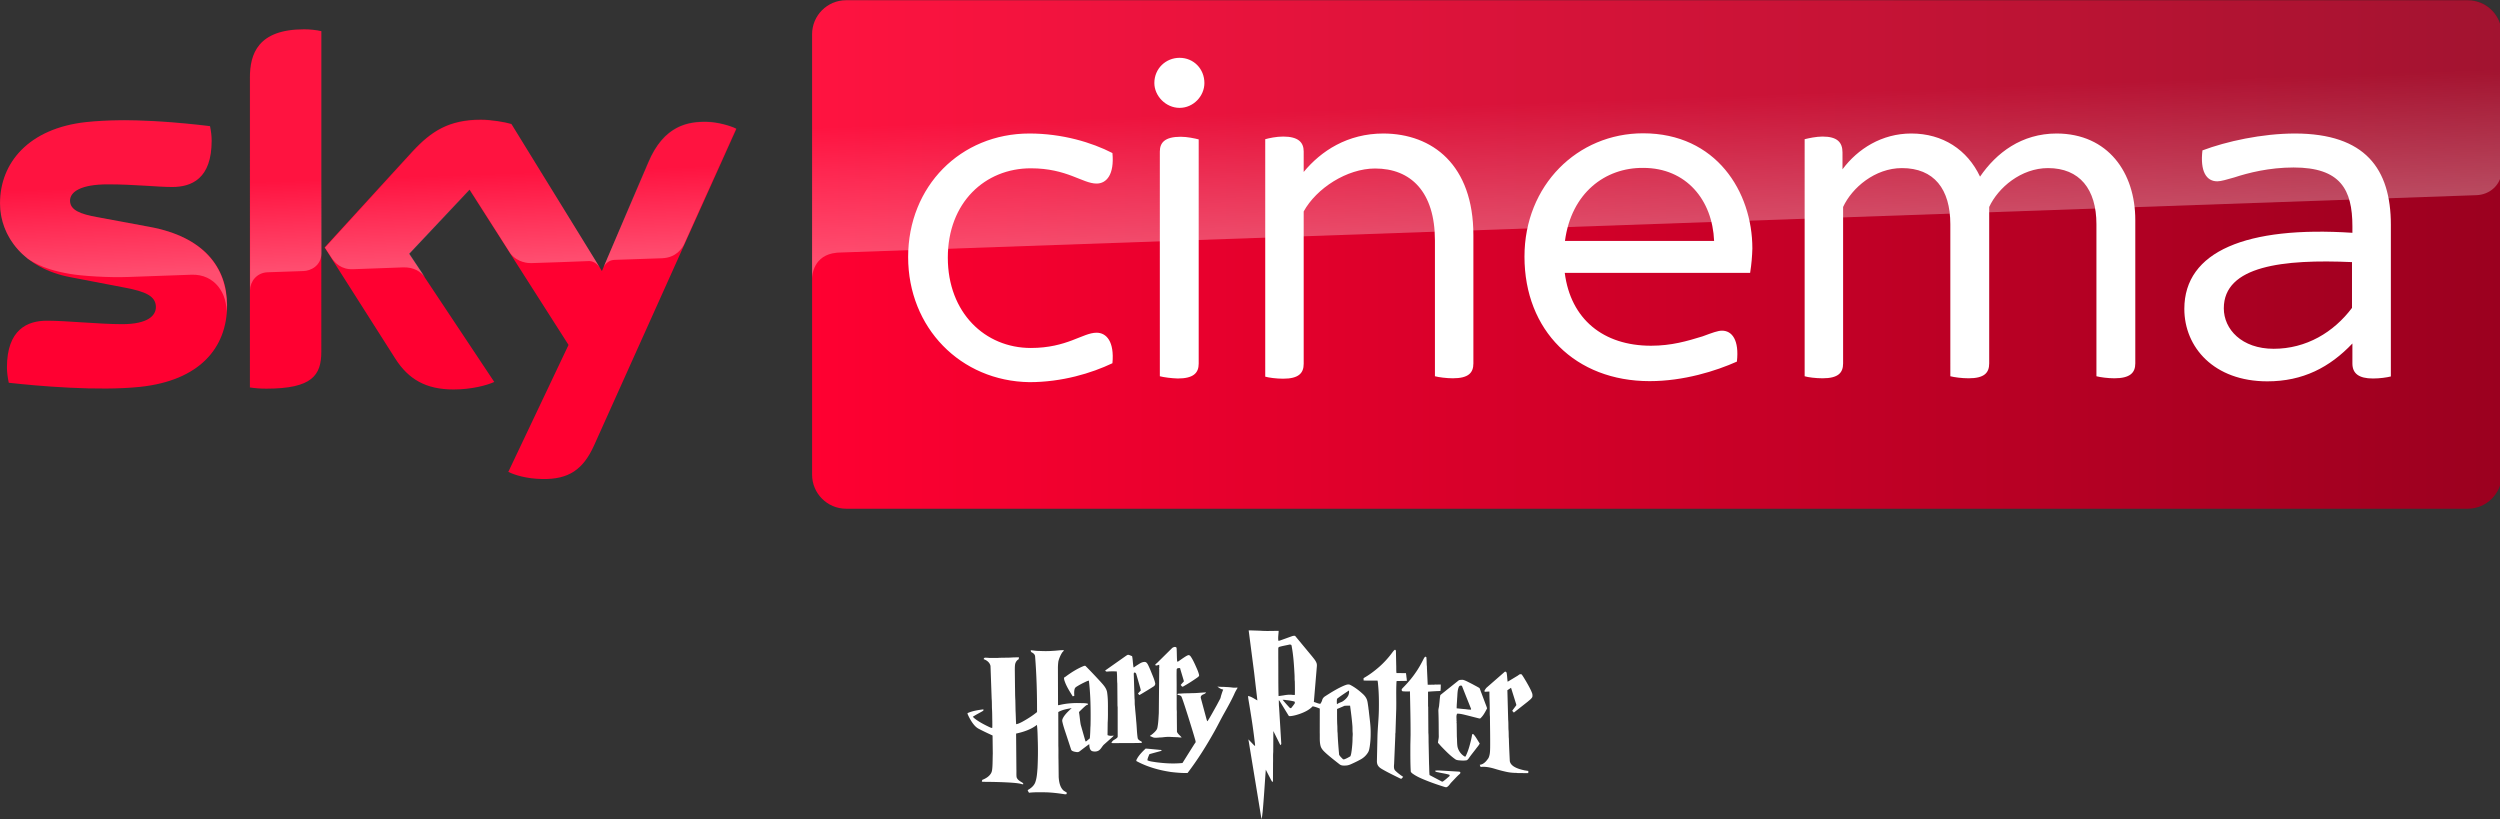 <svg xmlns="http://www.w3.org/2000/svg" viewBox="0 0 801.08 262.5" ><rect x="0" y="0" width="801.08" height="262.5" fill="#333333" stroke="none"/><g transform="translate(26.208 .743)"><g transform="matrix(.652 0 0 .652 -36.046 -108.184)"><path d="M126.7 314.7c0 21.5-14 37.1-42.6 40.2-20.6 2.2-50.5-.4-64.7-2-.5-2.3-.9-5.2-.9-7.5 0-18.7 10.1-23 19.6-23 9.9 0 25.5 1.7 37 1.7 12.8 0 16.6-4.3 16.6-8.4 0-5.4-5.1-7.6-15-9.5L49.6 301c-22.5-4.3-34.5-19.8-34.5-36.3 0-20 14.2-36.8 42.2-39.9 21.1-2.3 46.9.3 61 2 .5 2.4.8 4.7.8 7.2 0 18.7-9.9 22.7-19.4 22.7-7.3 0-18.6-1.3-31.6-1.3-13.2 0-18.6 3.6-18.6 8 0 4.7 5.2 6.6 13.4 8.1l25.8 4.8c26.6 4.9 38 19.9 38 38.4m46.3 23c0 11.5-4.5 18.1-27 18.1-3 0-5.6-.2-8.1-.6V202.9c0-11.6 3.9-23.7 26.6-23.7 2.9 0 5.8.3 8.5.9zm91.9 59c3 1.5 9 3.4 16.6 3.5 13.1.3 20.2-4.7 25.5-16.4l70-155.7c-2.9-1.5-9.3-3.3-14.5-3.4-9-.2-21.1 1.6-28.8 20L310.9 298l-44.5-72.3c-2.9-.9-9.9-2.1-15-2.1-15.8 0-24.5 5.8-33.6 15.6l-43.2 47.2 34.8 54.7c6.4 10 14.9 15.1 28.6 15.1 9 0 16.5-2.1 20-3.7l-41.9-63 29.7-31.5 48.7 76.3z" fill="#ff0031"/><linearGradient id="A" x1="414.37" x2="1244.631" y1="289.839" y2="289.839" gradientUnits="userSpaceOnUse"><stop stop-color="#ff0031" offset="0"/><stop stop-color="#9b001f" offset="1"/></linearGradient><path d="M1228 164.9H430.9c-9.2 0-16.7 7.5-16.7 16.7v216.5c0 9.2 7.5 16.7 16.7 16.7h797c9.2 0 16.7-7.5 16.7-16.7V181.5c-.1-9.2-7.4-16.6-16.6-16.6" fill="url(#A)"/><linearGradient id="B" x1="197.483" x2="194.588" y1="295.135" y2="212.243" gradientUnits="userSpaceOnUse"><stop stop-color="#fff" offset="0"/><stop stop-color="#fff" stop-opacity=".25" offset=".515"/></linearGradient><path d="M138 202.9v104.5c0-4.2 3.2-8.6 8.6-8.8l17.6-.6c3.5-.1 8.8-2.5 8.9-8.9v-109c-2.7-.6-5.6-.9-8.5-.9-22.7.1-26.6 12.1-26.6 23.7m80 36.4l-43.2 47.2 3.5 5.4c1.5 2 4.4 5.4 10.2 5.2l24.6-.9c5.4-.2 8.8 2.1 10.9 4.9l-7.7-11.6L246 258l19.9 31.3c3.6 4.7 9 4.8 10.2 4.8 1 0 27.2-.9 28.3-1 1.8-.1 3.9.9 5.5 3.2l-43.3-70.4c-2.9-.9-9.9-2.1-15-2.1-15.8-.1-24.5 5.6-33.6 15.5M57.3 224.8c-28 3.1-42.2 19.8-42.2 39.9 0 10.3 4.7 20.2 13.7 27.3 6.8 4.5 13.8 6.2 20.7 7.4 5.7 1 19 1.9 28.9 1.5l30.8-1.1c11.6-.4 17.8 9.5 17.2 19.4v-.5c.1-1.3.2-2.6.2-3.9 0-18.5-11.4-33.6-37.9-38.5l-25.8-4.8c-8.3-1.4-13.4-3.4-13.4-8.1 0-4.4 5.5-8.1 18.6-8.1 13 0 24.3 1.3 31.6 1.3 9.5 0 19.4-4 19.4-22.7 0-2.5-.3-4.8-.8-7.2-10.1-1.2-26.3-2.9-42.4-2.9-6.3.1-12.6.4-18.6 1m276.2 19.9l-22.1 52.1c0-.1 1.4-4.1 5.7-4.3l23.4-.8c7.1-.3 9.9-5.1 10.7-6.7l25.6-57.1c-2.9-1.5-9.3-3.3-14.5-3.4h-1.1c-8.9.1-20.3 2.5-27.7 20.2" fill="url(#B)" opacity=".3" enable-background="new"/><linearGradient id="C" x1="830.555" x2="826.25" y1="276.73" y2="153.473" gradientUnits="userSpaceOnUse"><stop stop-color="#fff" offset="0"/><stop stop-color="#fff" stop-opacity=".25" offset=".515"/></linearGradient><path d="M430.9 164.9c-9.2 0-16.7 7.5-16.7 16.7v120.2c0-1.8.7-11.7 12-12.8 0 0 .6-.1 1.6-.1l804.4-28.2c6.3-.2 12.4-4.9 12.4-12.7v-66.3c0-9.2-7.5-16.7-16.7-16.7z" fill="url(#C)" opacity=".3" enable-background="new"/><g fill="#fff"><path d="M1190.1 275.3v74.5c-2 .5-5.4 1-8.8 1-7 0-10.1-2.5-10.1-7.4v-9.8c-11.1 11.7-24.3 18.6-41.8 18.6-26.3 0-40.8-16.8-40.8-35.6 0-28.4 30.7-40.8 82.6-37.4V276c0-18.1-5.9-28.9-28.9-28.9-11.9 0-22.2 2.6-29.2 4.9-3.6 1-6.4 1.9-8.3 1.9-5.4 0-8.5-4.9-7.3-15.2 11.7-4.4 29.2-8.3 45.6-8.3 34.3.1 47 17.2 47 44.9m-19.1 40.8v-22.5c-33.8-1.5-63 1.8-63 22.7 0 10.3 8.8 19.9 24.5 19.9 16 0 29.5-8.1 38.5-20.1m-709.6-25c0-34.8 25.8-60.7 59.6-60.7 16.2 0 30.7 4.4 40.8 9.6 1 10.6-2.9 15-7.8 15-6.9 0-14.5-7.5-32.3-7.5-22.5 0-40.8 16.8-40.8 43.9s18.3 44.4 40.8 44.4c17.8 0 25.5-7.5 32.3-7.5 4.9 0 8.8 4.4 7.8 15-10.3 4.9-24.8 9.3-40.8 9.3-33.8-.5-59.6-26.7-59.6-61.5m413.8 7.8h-91.1c2.9 22.7 18.9 35.8 42.4 35.8 10.1 0 17.8-2.3 25.3-4.6 4.9-1.8 7.5-2.8 9.6-2.8 4.9 0 8.5 4.6 7.3 15.2-10.3 4.6-26.1 9.6-42.9 9.6-36.4 0-61.5-24.8-61.5-61.2 0-35.1 26.1-60.6 58.3-60.6 35.9 0 53.7 28.7 53.7 56.6-.1 3.7-.4 7.6-1.1 12m-91-15.7h73.3c-.8-20.1-13.7-35.9-34.8-35.9-18.8-.2-35.4 12.4-38.5 35.9m-201.8-77.6c0-7.2 5.7-12.4 12.4-12.4 6.9 0 12.2 5.4 12.2 12.4 0 6.4-5.4 12.2-12.2 12.2s-12.4-5.9-12.4-12.2m2.7 144.1V239.3c0-4.4 2.4-7.3 10.3-7.3 3.1 0 6.9.8 8.8 1.3v110.2c0 4.6-2.6 7.3-10.3 7.3-3.2-.1-6.9-.6-8.8-1.1"/><path d="M1064.5 272.9v70.5c0 4.6-2.6 7.3-10.3 7.3-3.1 0-6.9-.5-8.8-1V275c0-17.3-8.3-27.6-23.8-27.6-13.2 0-24.5 9.6-28.9 19.1v76.9c0 4.6-2.4 7.3-10.1 7.3-3.4 0-7-.5-9-1V275c0-17.3-8-27.6-23.8-27.6-13.2 0-24.5 9.6-28.9 19.1v76.9c0 4.6-2.4 7.3-10.1 7.3-3.4 0-7.2-.5-8.8-1V233.2c2-.5 5.7-1.3 8.8-1.3 7.3 0 9.8 2.9 9.8 7.8v8.3c7.5-10.1 19.4-17.6 33.8-17.6 15.5 0 27.6 8 33.8 21.2 8-11.7 20.4-21.2 37.7-21.2 25.2.1 38.6 19.2 38.6 42.5m-325.3 7.5v63c0 4.6-2.4 7.3-10.1 7.3-3.1 0-6.9-.5-8.8-1V283c0-24-11.9-35.4-29.4-35.4-13.9 0-28.9 9.8-35.1 21.1v74.9c0 4.6-2.5 7.3-10.1 7.3-3.4 0-7-.5-8.8-1V233.2c1.8-.5 5.4-1.3 8.8-1.3 7.5 0 10.1 2.9 10.1 7.3v10.1c8.5-10.3 21.5-18.9 39.2-18.9 24.1.1 44.2 15.4 44.2 50"/></g></g><path d="M373.907 201.258l1.752 13.523 1.037 8.909c-.969-.51-1.879-1.201-2.969-1.427-.01.514.09 1.021.17 1.527.712 4.206 1.387 8.421 1.885 12.659.066.599.172 1.196.183 1.802-.117-.044-.243-.073-.325-.173l-1.823-1.912 3.64 22.138c.2 1.175.341 2.267.581 3.388.206-.717.224-1.471.341-2.205.422-4.529.67-9.074 1.016-13.609.386.807.813 1.592 1.22 2.388.264.48.476.989.791 1.44l.283.053.026-6.075c.049-1.154-.043-2.311.062-3.462l.037-6.717 2.25 4.525c.115-.153.335-.282.288-.503l-.697-11.554c-.086-.774-.068-1.556-.094-2.333.18.066.267.245.366.395l2.784 4.541c.13.198.405.14.607.141 1.046-.1 2.062-.396 3.051-.741 1.48-.536 2.951-1.24 4.046-2.401.781.152 1.548.416 2.278.738l-.014 7.725c.06 1.448-.116 2.932.298 4.342.317 1.01 1.151 1.724 1.904 2.417 1.342 1.175 2.749 2.274 4.156 3.37.61.493 1.447.417 2.179.374.877-.066 1.654-.503 2.44-.856a32.806 32.806 0 0 0 2.182-1.11c.948-.524 1.76-1.297 2.315-2.226.352-.57.435-1.247.547-1.893a26.922 26.922 0 0 0 .296-4.198c.049-2.535-.388-5.044-.629-7.56l-.05-.079c-.017-.497-.11-.986-.176-1.477-.1-.658-.17-1.334-.456-1.943-.26-.58-.669-1.082-1.131-1.514-1.229-1.136-2.568-2.17-4.056-2.943-.629-.36-1.358-.043-1.972.188-2.143.908-4.124 2.153-6.078 3.407-.46.276-.846.705-.979 1.233-.113.446-.341.85-.607 1.22-.722-.072-1.375-.41-2.066-.605l.89-10.577c.037-.67.206-1.386-.086-2.024-.311-.746-.86-1.351-1.349-1.982l-5.476-6.607c-.399-.059-.791.04-1.16.183l-3.65 1.312c-.173.06-.356.08-.534.105-.181-1.057.064-2.121.084-3.182-1.738-.021-3.48.08-5.219-.013-1.23-.077-2.462-.094-3.692-.144zm13.188 4.53a.86.86 0 0 1 .466.136c.1.178.135.379.155.581.549 2.969.72 5.987.888 8.998.049.693-.013 1.396.084 2.082a116.947 116.947 0 0 1 .026 4.329c-.325.059-.656.023-.979-.021-.947-.094-1.896.049-2.826.215-.478.053-.95.145-1.427.191-.112-4.117-.049-8.236-.092-12.352v-2.82c0-.236.073-.551.351-.592 1.043-.315 2.127-.474 3.187-.723a.694.694 0 0 1 .165-.024zm18.928 14.733c.139.498.013 1.017-.147 1.493-.35.766-.972 1.363-1.645 1.849-.6.462-1.412.519-1.972 1.048a.645.645 0 0 1-.102-.39c0-.46-.032-.926.089-1.375 1.207-.946 2.505-1.769 3.776-2.624zm-21.237 2.975c.349.017.706-.004 1.048.089.934.076 1.86.243 2.768.476l.092.228a5.595 5.595 0 0 0 .019.262c-.349.566-.772 1.079-1.186 1.595-.396.145-.599-.268-.841-.487a57.74 57.74 0 0 1-1.899-2.163zm21.617 1.87c.289 2.154.577 4.309.744 6.476.062.768 0 1.541.092 2.307.048.632-.066 1.259-.047 1.891-.013 1.226-.129 2.449-.275 3.666-.102.634-.159 1.289-.417 1.886-.591.339-1.178.691-1.823.919-.158.071-.333.079-.5.065-.452-.464-.966-.897-1.283-1.469-.212-2.316-.407-4.641-.487-6.968-.097-.725-.059-1.46-.086-2.189-.127-1.829-.076-3.666-.092-5.499a12.37 12.37 0 0 1 .817-.343c.504-.237 1.029-.424 1.527-.678.608-.054 1.22-.055 1.831-.063zm-56.324-18.786c.263-.068.609.008.728.276.1 1.372.059 2.758.164 4.129l.06.287c.118-.012.246-.01.345-.092.707-.485 1.401-.99 2.122-1.453.343-.209.689-.437 1.082-.543.366-.053.637.26.821.534.534.792.94 1.662 1.347 2.526.459 1.063.997 2.11 1.257 3.245.134.439-.317.691-.607.912-1.454 1.018-2.952 1.978-4.502 2.845-.357.227-.535-.326-.778-.498a22.219 22.219 0 0 1 .94-1.048c.128-.115.045-.301.017-.443l-1.087-3.636-.042-.255c-.339-.086-.687-.031-.995.126l-.113.214c-.072 1.924.01 3.85-.01 5.775l.01 7.127c.08.66.033 1.325.045 1.988l.045 5.154c.303.756 1.04 1.194 1.507 1.819-.428.022-.854-.023-1.275-.088-.626-.01-1.259-.057-1.879-.063-1.008-.096-2.029-.028-3.028.107-.45.057-.911.008-1.357.104-.582.001-1.202.111-1.749-.143-.285-.13-.572-.259-.866-.367l.058-.137c.527-.306.983-.717 1.422-1.134.386-.392.781-.828.889-1.386.323-1.545.36-3.128.461-4.697l.129-13.729c-.015-.173.038-.367-.051-.524.149-.39.031-.845.068-1.261a21.517 21.517 0 0 0-.776.243l-.353.012-.166-.265c.177-.231.413-.401.628-.593l4.631-4.577c.219-.258.528-.413.852-.491zm-45.992 1.024c.891.084 1.78.25 2.681.233 1.466.074 2.939.087 4.404-.026 1.17-.045 2.334-.248 3.505-.219-.056.375-.423.551-.598.858-.514.865-.928 1.8-1.156 2.782a16.785 16.785 0 0 0-.139 2.176l.035 11.612c-.041.18.154.252.295.186 2.232-.556 4.543-.728 6.838-.66.825.036 1.684-.033 2.479.224l-.045.27c-.249.091-.509.176-.71.356-.629.521-1.204 1.105-1.795 1.668-.149.162-.395.324-.319.58.228 1.279.283 2.583.533 3.858l1.518 5.32a.65.65 0 0 0 .494-.212c.276-.284.609-.506.902-.771.109-1.153.15-2.315.179-3.474.078-.799.051-1.602.075-2.403.03-4.21-.051-8.43-.56-12.614-.233.055-.47.108-.686.215-1.105.5-2.186 1.056-3.215 1.698-.278.162-.537.39-.639.705-.233.729-.168 1.51-.128 2.262l-.504.162c-.879-1.415-1.79-2.826-2.412-4.379-.178-.532-.456-1.073-.35-1.65.429-.204.777-.532 1.168-.795 1.562-1.105 3.208-2.112 4.981-2.842.241-.082.579-.25.778-.003 1.641 1.645 3.231 3.341 4.804 5.051.848.947 1.776 1.933 2.03 3.225.241 1.508.276 3.038.283 4.562-.014 1.744.044 3.491-.082 5.232l-.049 4.015c.601.274 1.298.298 1.931.131-.027.193-.176.325-.31.45l-2.663 2.362c-.612.513-.917 1.293-1.525 1.809-.65.572-1.624.621-2.417.367-.812-.421-.81-1.439-.876-2.23-1.059.762-2.097 1.553-3.132 2.348-.488.377-1.134.163-1.678.059-.397-.11-.905-.266-1.014-.721l-1.373-4.175c-.5-1.563-1.086-3.105-1.422-4.715-.143-.517.112-1.022.369-1.455.693-1.116 1.686-1.993 2.627-2.89-1.465.28-2.991.513-4.299 1.275l.021 10.809c.07 1.538 0 3.077.049 4.615l.061 5.435c.108 1.413.335 2.952 1.316 4.048.353.438.926.584 1.319.972a2.694 2.694 0 0 1-.202.474c-.177.001-.353.012-.528-.012-1.945-.315-3.907-.543-5.877-.621-1.854-.014-3.716-.084-5.561.139-.092-.303-.399-.541-.377-.867 1.028-.575 2.017-1.374 2.422-2.521.513-1.455.58-3.014.707-4.538.131-2.758.172-5.521.094-8.281-.07-1.849-.055-3.706-.287-5.544-1.928 1.51-4.316 2.271-6.676 2.795l.098 11.511c.039.805-.037 1.617.058 2.42.235.88 1.1 1.331 1.821 1.765.166.11.433.347.284.548-.301.038-.577-.108-.863-.17-.919-.198-1.858-.259-2.791-.341-3.105-.208-6.219-.261-9.33-.278-.111-.034-.418-.14-.188-.243l.033-.358c1.109-.438 2.225-1.075 2.841-2.136.376-.634.385-1.388.449-2.099.087-1.398.062-2.799.116-4.198l-.068-5.81c-1.471-.682-2.945-1.363-4.381-2.12-1-.493-1.709-1.4-2.317-2.307-.51-.801-.967-1.641-1.324-2.524v-.215c1.6-.726 3.363-.977 5.09-1.214 0 .171.051.396-.132.494-1.076.644-2.212 1.188-3.261 1.88.352.412.791.732 1.23 1.043 1.213.84 2.526 1.524 3.855 2.162.362.162.719.382 1.129.386.064-.678.023-1.361.03-2.041-.047-1.393-.011-2.791-.115-4.181-.035-1.05 0-2.102-.095-3.148l-.371-10.484c-.214-1.095-1.174-1.843-2.184-2.183.018-.208.143-.418.358-.465.354-.033.711.005 1.065.028.486.071.977.026 1.467.037.731-.01 1.465.034 2.195-.048l3.352-.054c.955-.074 1.915-.088 2.873-.092l-.102.617c-.594.304-.97.906-1.128 1.539-.115.657-.1 1.327-.108 1.992l.059 5.236c.037 1.467.013 2.936.111 4.4l.066 3.357c.085 1.426.086 2.857.192 4.284.689-.095 1.31-.442 1.924-.746 1.668-.92 3.292-1.941 4.77-3.145.016-5.935-.149-11.874-.619-17.789-.022-.619-.517-1.063-1.038-1.312-.291-.117-.38-.429-.346-.717zm116.621-.121c.318-.061.396.283.385.527l.088 4.354c.049.854-.032 1.719.092 2.564 1.014-.012 2.028.035 3.043.031l.062.554c.087.303.039.624.13.926a20.694 20.694 0 0 1 .085.988l-2.926.046a.87.87 0 0 0-.382.076c-.183 2.947-.032 5.899-.094 8.849l-.244 7.656c-.086.375-.035.764-.062 1.146l-.368 8.689c-.043.738-.2 1.588.283 2.221.783.792 1.688 1.459 2.616 2.07-.193.218-.368.464-.609.629-.188.001-.35-.118-.515-.183-1.914-.95-3.848-1.866-5.692-2.948-.469-.276-.929-.6-1.226-1.065-.291-.427-.374-.954-.378-1.46l.182-8.168c.09-2.693.388-5.372.442-8.065.054-2.789.027-5.593-.256-8.366a7.69 7.69 0 0 0-.161-1.202c-1.488.006-2.974-.021-4.46-.021a5.42 5.42 0 0 1-.01-.786c1.803-1.005 3.461-2.26 5.016-3.615a29.252 29.252 0 0 0 4.106-4.489c.259-.339.507-.695.85-.956zm-86.122 1.933c.238-.131.464-.359.755-.333.427.07.811.283 1.214.427.225 1.029.223 2.105.386 3.145l.037.367.149.112c.558-.448 1.176-.813 1.779-1.197.556-.348 1.207-.652 1.879-.549.425.102.652.519.857.868.459.929.856 1.888 1.236 2.852.431 1.046.893 2.097 1.101 3.214-.025.355-.193.684-.503.871-1.37.89-2.774 1.729-4.177 2.565-.157.087-.309.208-.498.194-.102-.179-.231-.339-.375-.483.34-.336.654-.698.971-1.055l-.086-.06c-.09-.54-.268-1.061-.409-1.59l-1.003-3.486c-.069-.323-.455-.699-.762-.404-.087.338-.031.693-.029 1.037l.222 7.141c.121.824 0 1.672.137 2.497.096 1.545.303 3.082.391 4.628.213 1.883.202 3.795.502 5.671.192.523.743.777 1.205 1.016l.119.203-.074.245c-2.918.071-5.838.057-8.759.061-.31 0-.622.016-.93-.036.161-.4.441-.756.816-.974s.76-.438 1.061-.753c.11-.109.154-.259.141-.41l-.01-8.907c.032-.421-.074-.835-.057-1.256l-.051-6.713c-.121-1.306-.013-2.628-.19-3.931-1.063-.001-2.135-.051-3.192.083-.186-.05-.47-.161-.489-.381zm95.381.975c.143-.282.296-.584.6-.725l.274.151c.108.883.088 1.774.137 2.66.078.34.035.693.06 1.039l.241 5.156c.497-.012.996.012 1.493-.031.35.067.699-.035 1.05-.028a34.223 34.223 0 0 0 1.647-.019c-.033.69.015 1.394-.121 2.075-1.324.053-2.65.114-3.97.231l.014 4.669c.069.233.039.479.044.719l.051 7.753c.1 1.183.044 2.375.084 3.562l.134 6.485c.073 1.172.033 2.352.159 3.521l3.316 1.748c.301.118.593.437.931.337.748-.508 1.414-1.128 2.102-1.712.173-.108.062-.314.023-.463-1.136-.35-2.318-.501-3.474-.76-.401-.11-.938-.079-1.154-.506.75-.202 1.537-.087 2.303-.06l5.335.317c.188.036.482.039.49.306.042.348-.298.505-.504.71-.824.753-1.557 1.598-2.337 2.395-.468.474-.775 1.102-1.35 1.465-.199.17-.483.145-.714.076-1.89-.584-3.766-1.217-5.606-1.94-1.693-.677-3.421-1.357-4.896-2.45-.198-.186-.47-.367-.485-.664-.162-2.795-.121-5.593-.125-8.392l.069-3.247c.014-4.656-.104-9.31-.201-13.965-.75.038-1.503.037-2.25-.028-.327-.012-.486-.415-.36-.683.094-.16.22-.298.351-.431 1.461-1.477 2.832-3.051 4.007-4.77 1.008-1.419 1.853-2.947 2.633-4.501zm25.956 4.163c.293-.22.608.063.654.367.174.92.164 1.864.319 2.786l3.267-1.972c.239-.145.429-.392.725-.427.197-.037.471-.026.587.171.488.682.902 1.415 1.34 2.131.677 1.185 1.369 2.368 1.867 3.642.176.416.204.887.121 1.328-.317.642-.947 1.031-1.461 1.499l-4.475 3.521c-.14-.216-.335-.386-.519-.558.404-.621.882-1.193 1.306-1.8.031-.141-.018-.282-.054-.416l-1.624-5.188c-.386.268-.774.537-1.174.786l.255 9.441c.11 1.077.045 2.17.107 3.253.107.931.019 1.88.122 2.814.054 2.383.179 4.763.292 7.143.103.823.727 1.454 1.409 1.861.861.515 1.832.82 2.805 1.044.168.045.338.074.511.123.405.053.809.137 1.219.178l-.024.691c-.885.05-1.771-.01-2.655.004-.381-.024-.767.019-1.14-.058a14.97 14.97 0 0 1-3.564-.416c-1.167-.258-2.319-.576-3.461-.926-1.439-.423-2.945-.738-4.449-.558-.1-.231-.203-.462-.268-.704 1.258-.111 2.129-1.181 2.788-2.159.512-1.052.511-2.256.535-3.4.035-3.285-.044-6.569-.064-9.854-.092-.862-.031-1.741-.068-2.609.01-1.812-.125-3.618-.094-5.43-.521-.029-1.038.071-1.557.05l-.025-.381c.226-.343.42-.715.734-.989zm-13.812 2.544a3.616 3.616 0 0 0-.828.112l-5.952 4.755c-.215 1.005-.235 2.045-.372 3.061-.012.674-.274 1.318-.267 1.993.118 2.756.091 5.513.129 8.27-.011.674-.228 1.323-.254 1.995.392.407.753.844 1.142 1.257 1.395 1.435 2.794 2.893 4.449 4.033.258.2.591.238.903.296.796.073 1.6.166 2.399.045.387.024.68-.271.895-.558.727-1.069 1.55-2.067 2.336-3.093.419-.588.938-1.113 1.252-1.768-.689-.994-1.211-2.125-2.053-3.001l-.382.034c-.071.655-.225 1.293-.367 1.935-.407 1.67-.851 3.347-1.6 4.902-.085.156-.176.47-.406.314-1.159-.652-2.012-1.837-2.309-3.129-.18-1.076-.121-2.174-.212-3.257l-.055-4.08c-.01-.176.016-.364-.073-.524.103-.161.061-.349.021-.521.049-.738-.178-1.541.207-2.229 1.109-.012 2.178.319 3.25.566l1.922.49c.135.041.27.071.411.105l1.401.356c.169.038.392.088.516-.076.931-.867 1.505-2.034 2.09-3.143-.201-.695-.509-1.366-.746-2.053l-1.058-2.815c-.221-.534-.377-1.096-.618-1.621-.711-.448-1.476-.816-2.21-1.231l-.828-.424c-.728-.359-1.445-.763-2.228-.987-.166-.01-.334-.015-.503-.01zm-.183 1.836c.197.005.369.104.409.338l1.236 3.135 1.592 3.97a5.678 5.678 0 0 0 0 .267c-.639.033-1.276-.088-1.906-.157-.905-.053-1.805-.181-2.708-.257 0-1.069.117-2.131.157-3.198.13-1.252.033-2.573.571-3.742.105-.214.399-.362.652-.356zm-78.053.304c.887.175 1.802.059 2.698.163.803.016 1.6.102 2.395.203.447.016.902.038 1.343-.067l-.029.265c-.38.62-.745 1.257-1.019 1.933-.972 2.099-2.109 4.114-3.236 6.134-1.014 1.789-1.916 3.64-2.914 5.438-2.633 4.731-5.505 9.345-8.795 13.65-1.79.035-3.578-.119-5.354-.331-1.686-.263-3.367-.595-5.006-1.076-.566-.152-1.122-.339-1.676-.527-.386-.139-.777-.266-1.157-.421-.397-.151-.786-.319-1.174-.486-.695-.303-1.372-.64-2.037-.999-.047-.39.241-.732.407-1.066.702-1.104 1.632-2.035 2.577-2.929 1.366.092 2.728.256 4.091.369.338.098.738-.043 1.036.179-.033.194-.236.212-.38.266l-3.376.924c-.237.044-.268.317-.363.498-.181.494-.426.987-.44 1.524.807.386 1.719.441 2.588.595 2.86.388 5.764.564 8.64.272l3.195-5.094c.317-.463.578-.963.93-1.4.161-.201.066-.483.024-.711-.734-2.587-1.545-5.153-2.342-7.721l-1.042-3.25-.526-1.572c-.196-.531-.352-1.079-.6-1.589-.303-.375-.83-.452-1.281-.499a1.178 1.178 0 0 1 .198-.386 23.103 23.103 0 0 0 1.083-.037c1.144-.113 2.303-.054 3.451-.134 1.492.021 2.977-.188 4.463-.237-.289.626-1.148.551-1.522 1.095-.188.211-.213.51-.137.773l1.793 6.657c.091.249.113.546.33.727 1.055-1.651 1.969-3.386 2.936-5.091l1.141-2.152c.174-.353.19-.754.328-1.119.131-.424.272-.846.421-1.264l.219-.547c-.725-.069-1.342-.506-1.882-.96z" fill="#fff"/></g></svg>